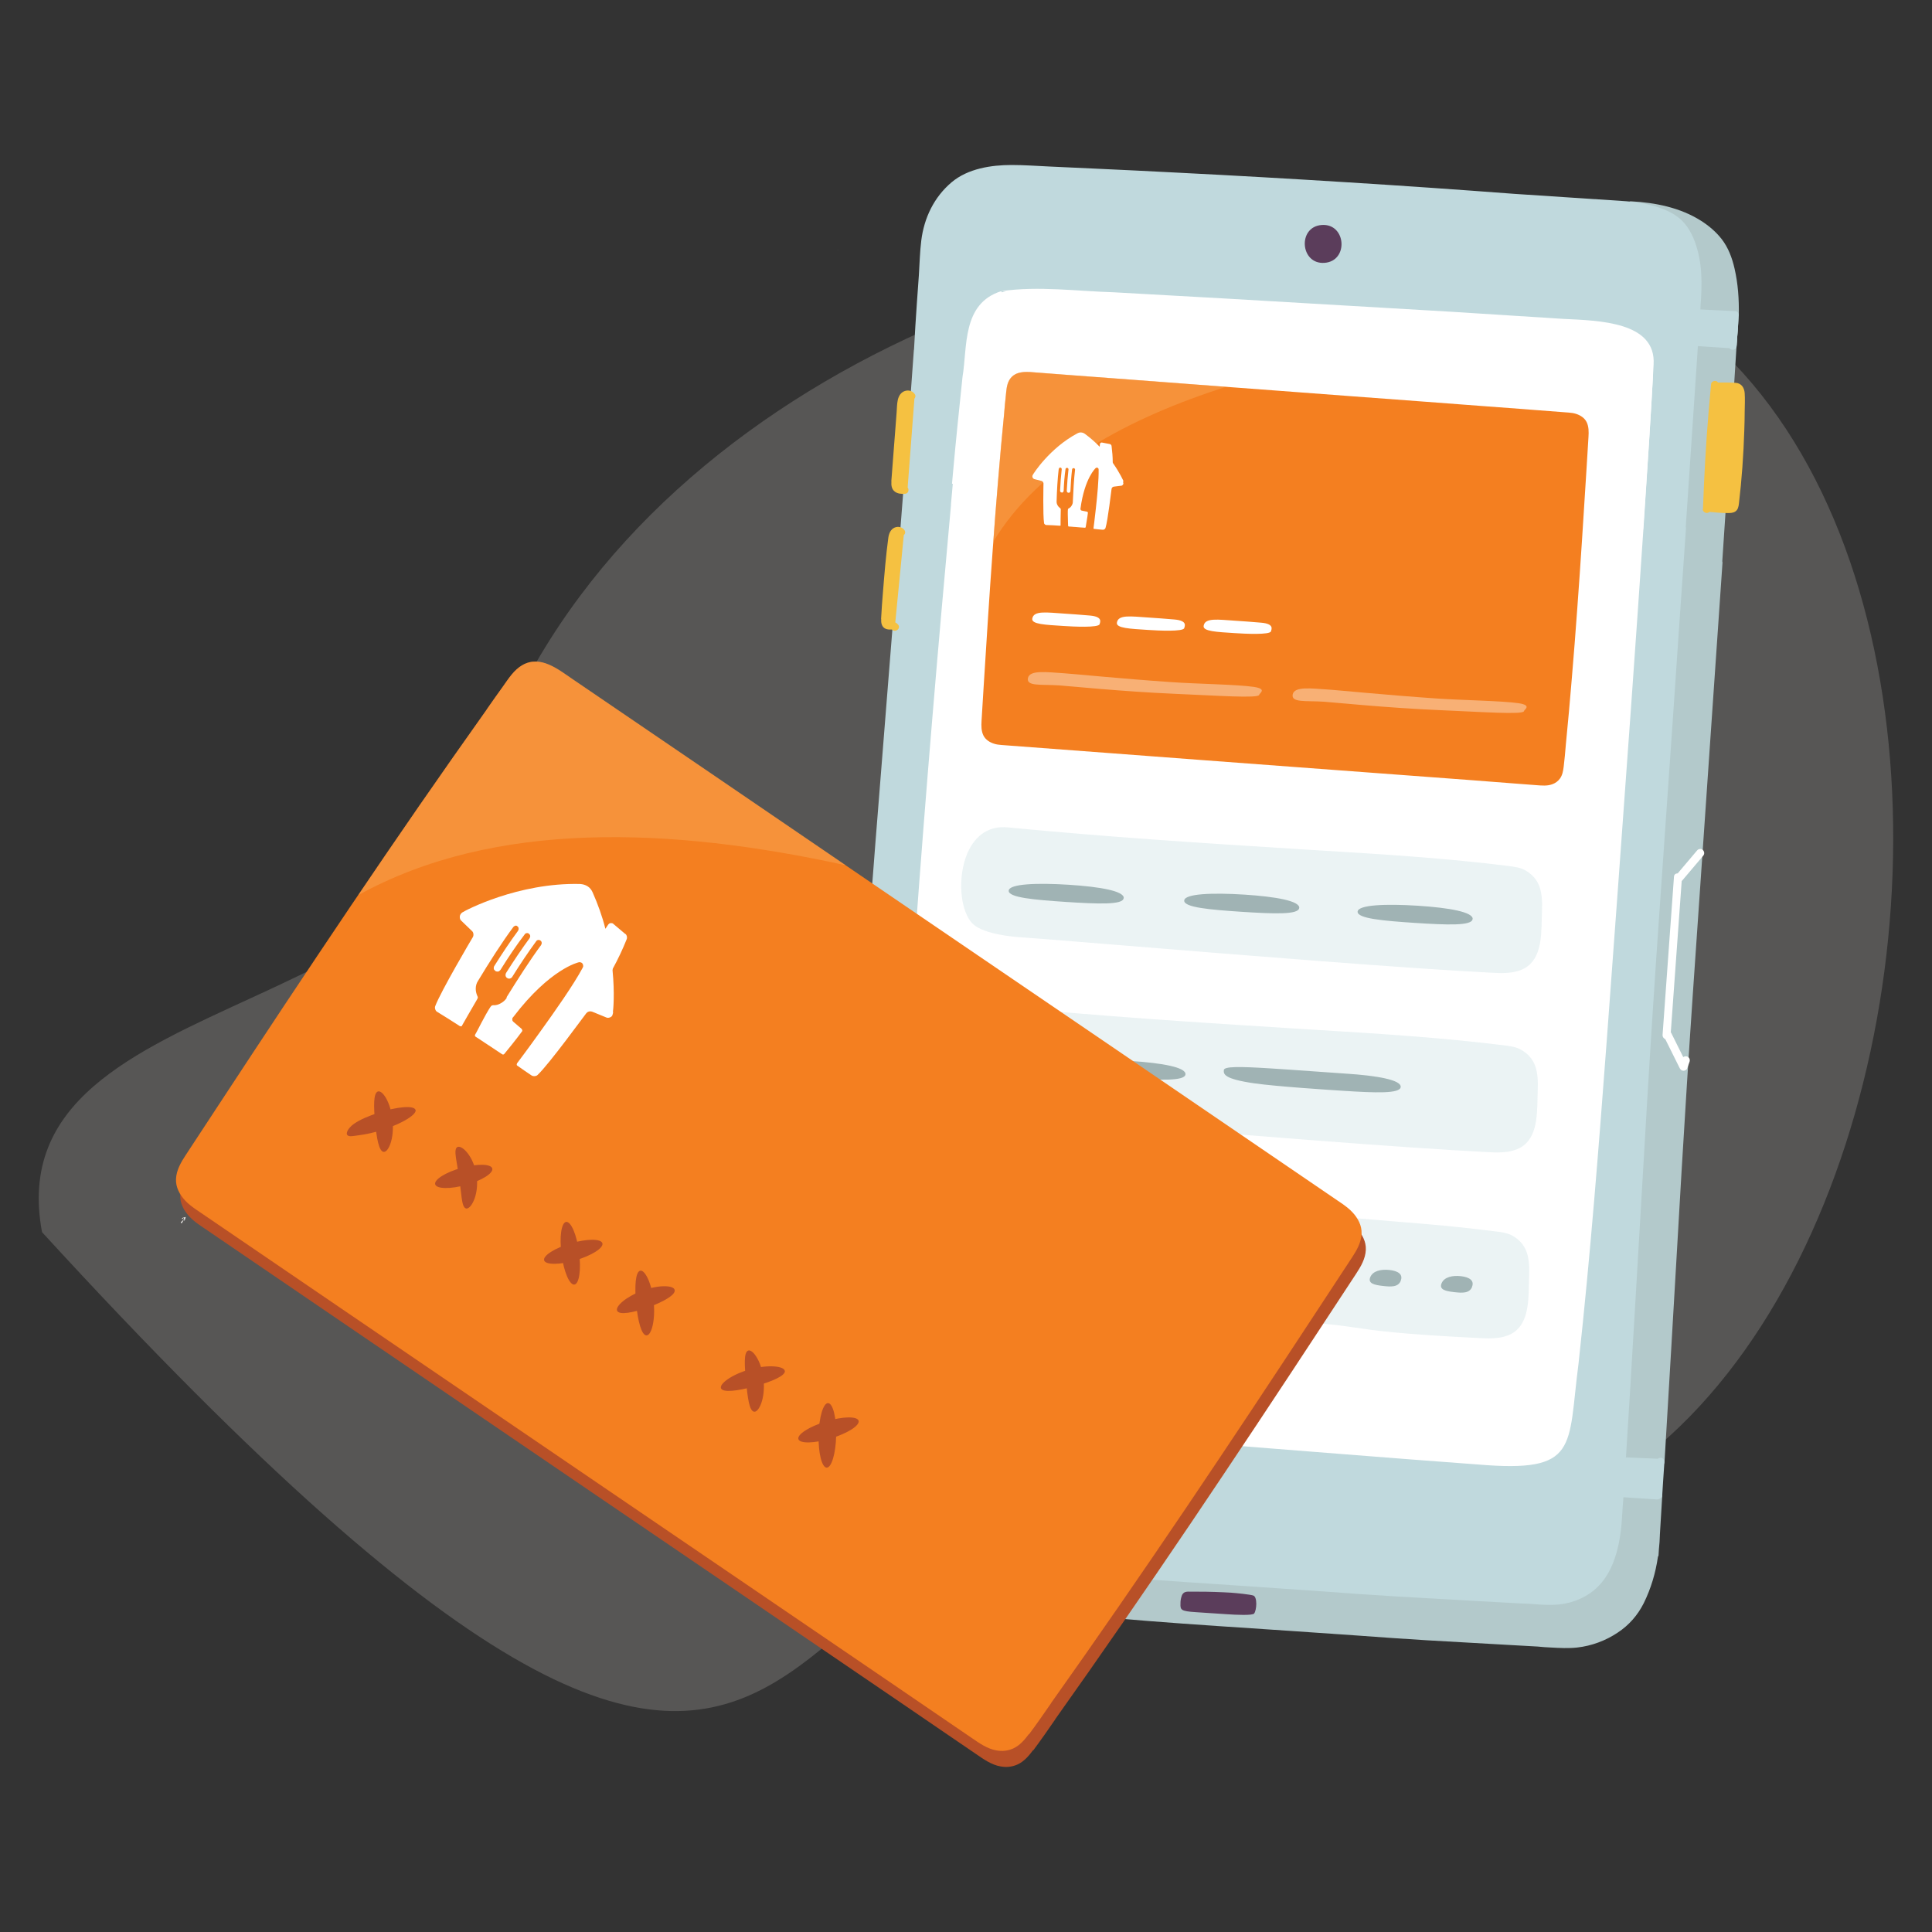 <?xml version="1.0" encoding="UTF-8"?><svg xmlns="http://www.w3.org/2000/svg" viewBox="0 0 200 200"><rect x="0" y="0" width="200" height="200" fill="#333333" stroke="none"/><defs><style>.cls-1{fill:none;}.cls-2{fill:#c0d9dd;}.cls-3{fill:#f47f20;}.cls-4{fill:#c1dade;}.cls-5{fill:#eeece9;}.cls-6{fill:#575655;}.cls-7{fill:#b85027;}.cls-8{fill:#a0b3b4;}.cls-9{fill:#fff;}.cls-10{fill:#e4b241;}.cls-11{opacity:.38;}.cls-12{opacity:.33;}.cls-13{fill:#b88c3b;}.cls-14{fill:#faad5f;opacity:.41;}.cls-15{fill:#f5c141;}.cls-16{fill:#b3c9cb;}.cls-17{fill:#5b3d5b;}</style></defs><g id="BG_x5F_Strong"><path class="cls-6" d="M4.35,127.55c90.62,98.94,68.76,17.54,121.66,27.34,74.9,32.57,97.6-120.97,28.72-129.67-37.87-5.21-85.78,12.9-102.24,49.22-.39,32.74-53.18,26.08-48.14,53.11Z"/></g><g id="Outline"><path class="cls-5" d="M19.06,126.14c-.06.19-.21.23-.33.38.05.49.41-.74.34-.1.09-.16.12-.3.15-.44l-.36.1c-.08.36.19-.17.19.06Z"/><path class="cls-5" d="M19.26,125.98s-.02,0-.02-.02c0,0,0,.01,0,.02h.03s0,0,0,0Z"/><path class="cls-5" d="M23.05,117.75s.01.05.02.07c0-.03,0-.05-.02-.07Z"/><path class="cls-5" d="M166.07,23.62c.16.05.31.09.46.12-.26-.09-.39-.12-.46-.12Z"/><path class="cls-5" d="M158.92,21c-.24,0-.49-.16-.48,0,.09.1.58.15.48,0Z"/><path class="cls-5" d="M161.87,23.5s.02.03.03.05c.04-.03,0-.05-.03-.05Z"/><path class="cls-5" d="M163.46,24.8l.15.16s-.09-.1-.15-.16Z"/><path class="cls-17" d="M117.91,151.38c.18-.48.51-.47,1-.45.12,0,.26,0,.4,0,1.25-.02,3.01.06,3.64.1h.02c.58.04,2.1.19,2.39.31.17.08.28.39.28.84,0,.41-.09.83-.22,1.01-.16.22-1.88.14-2.88.07l-3.17-.21c-1.54-.1-1.59-.24-1.58-.86l.11-.04h0s0,0,0,0l-.11.03h0c0-.33.05-.6.13-.8Z"/><path class="cls-16" d="M90.19,97.13c.49-5.35,2.72-32.02,2.8-33.73.08-1.71,2-27.06,2.19-29.67.18-2.61.52-9.77,1.14-11.08.62-1.31,1.63-3.3,3.15-3.98,1.51-.68,3.63-1.31,8.27-1.09,4.64.21,30.67,1.61,34.62,1.87,3.3.22,19.79,1.42,26.11,1.77.02-.19.17-.39.37-.38h0c2.51.13,5.11.65,7.26,2.02.8.51,1.53,1.13,2.12,1.88.69.89,1.09,1.96,1.34,3.06.36,1.56.47,3.17.44,4.77,0,.35-.22,2.97-.23,3.19-.09,1.33-.16,2.66-.25,3.99-.02.22-.29.36-.48.32,0,0,0,0-.01,0v.05s-1.24-.11-1.24-.11l-.93,12.56,1.28.09c.06-.01.11-.02.16,0,.24.05.34.26.32.48h0c-.11,1.66-.22,3.31-.33,4.97.02.05.03.11.02.18h0c-.41,5.86-.81,11.71-1.21,17.57-.4,5.92-.81,11.84-1.22,17.75-.43,6.2-.86,12.4-1.25,18.61-.39,6.14-.75,12.27-1.1,18.41-.36,6.12-.71,12.23-1.08,18.35-.05.79-.1,1.58-.14,2.37-.02.28-.26.41-.48.41-.04.79-.09,1.74-.14,2.68.02,0,.04,0,.06,0,.24.05.34.26.32.48h0c-.08,1.32-.16,2.64-.24,3.96,0,0,0,.02,0,.03-.01.49-.05.97-.1,1.46-.01.21-.03.42-.04.63,0,.06-.03.11-.06.15-.24,1.67-.72,3.29-1.47,4.81-.63,1.25-1.53,2.28-2.7,3.05-1.24.83-2.69,1.37-4.18,1.54-.9.1-1.82.05-2.72,0-.46-.02-.93-.05-1.39-.1-.95-.05-1.91-.1-2.86-.16-2.87-.16-5.75-.32-8.62-.49-2.39-.14-4.78-.32-7.17-.49-4.76-.34-9.52-.65-14.28-.97-5.03-.34-10.06-.71-15.07-1.23-.19-.02-.37-.04-.55-.06-2.81-.24-5.61-.59-8.41-.85-.44-.04-.88-.08-1.32-.12-.19-.02-.37-.03-.56-.04-.08,0-.17-.01-.25-.02-.03,0-.05,0-.08,0-.01,0-.02,0-.03,0-.02,0-.03,0-.05,0-.01,0-.02,0-.03,0-.03,0-.06,0-.08,0h0c-1.11-.08-2.23-.2-3.34-.33-1.1-.13-2.24-.24-3.31-.55-1.59-.45-3.07-1.26-4.13-2.54-.98-1.19-1.56-2.69-1.82-4.19-.26-1.51-.35-3.05-.44-4.57-.02-.25.17-.39.36-.42.08-3.58.31-10.74.82-20.01.6-10.96,1.75-30.95,2.24-36.29Z"/><path class="cls-15" d="M176.29,52.71c.12-3.35.3-6.7.58-10.04.08-.97.17-1.94.26-2.91.02-.22.28-.36.48-.32.11.02.19.08.24.16.6,0,1.22-.01,1.82.03.6.04.9.5.94,1.07.04.62.01,1.26,0,1.88,0,.65-.02,1.29-.04,1.94-.08,2.55-.26,5.1-.56,7.64-.04.3-.1.61-.37.79-.24.16-.54.16-.81.16-.62,0-1.25-.06-1.87-.12-.06.06-.14.1-.25.11-.2.01-.45-.16-.44-.38h0Z"/><path class="cls-2" d="M175.37,35.05l.2-2.24s-.04,0-.06,0c-.22-.01-.36-.29-.32-.48.05-.24.26-.34.48-.32,1.33.09,2.67.12,4,.2.22.02.36.29.32.48,0,.03-.01.05-.02.07-.01.49-.05.98-.09,1.47-.02.28-.04.56-.06.84,0,.12-.02.24-.03.36,0,.06,0,.11-.01.17,0,0,0,.01,0,.02,0,0,0,0,0,.03,0,0,0,0,0,0,0,0,0,0,0,0,0-.01,0-.03,0-.05,0,0,0,.02,0,.05,0,.03,0,.06,0,.09-.02.11-.08.19-.15.24,0,0,0,0,0,0,0,0-.01,0-.02.01-.05.04-.12.06-.2.07-.03,0-.06,0-.09,0,0,0-.01,0-.02,0-1.32-.09-2.64-.17-3.96-.26-.22-.02-.36-.29-.32-.48.04-.19.19-.27.37-.3Z"/><path class="cls-2" d="M167.71,154.21l.17-2.62c-.11-.06-.19-.15-.2-.3-.01-.2.16-.45.38-.44h0c1.19.04,2.37.12,3.56.16.1-.08.24-.12.35-.1.24.05.33.25.32.47,0,0,0,0,0,.01,0,.03,0,.07,0,.1-.07,1.12-.16,2.24-.22,3.35,0,.14-.12.25-.25.3-.09.06-.21.09-.33.08-1.26-.08-2.53-.17-3.79-.25-.22-.02-.36-.29-.32-.48.04-.18.18-.26.33-.29Z"/><path class="cls-9" d="M174.11,90.91c-.39,5.46-.79,10.91-1.18,16.37-.04.54-.86.37-.82-.16.39-5.46.79-10.91,1.18-16.37.04-.54.86-.37.82.16h0Z"/><path class="cls-9" d="M173.54,90.57c.72-.85,1.43-1.69,2.15-2.54.14-.17.43-.2.59-.04s.19.41.04.59c-.72.85-1.43,1.69-2.15,2.54-.14.17-.43.2-.59.04s-.19-.41-.04-.59h0Z"/><path class="cls-9" d="M173.02,106.96c.55,1.11,1.1,2.21,1.65,3.32l-.77-.04c.08-.22.16-.44.24-.66s.37-.28.56-.19c.22.11.27.35.19.56s-.16.44-.24.66c-.05.15-.25.24-.4.23-.18-.01-.29-.12-.37-.27-.55-1.11-1.1-2.21-1.65-3.32-.1-.2.06-.47.26-.54.24-.08.43.05.54.26h0Z"/><path class="cls-2" d="M168.1,154.41s0,0,0-.01c.01-.17.02-.35.03-.52.43-6.69.83-13.38,1.22-20.07.38-6.53.76-13.06,1.15-19.59.4-6.68.83-13.36,1.3-20.04.46-6.61.92-13.23,1.38-19.85.44-6.54.89-13.07,1.35-19.61h0c0-.07,0-.13-.02-.18.19-2.78.37-5.56.56-8.34.24-3.58.48-7.15.72-10.73.07-.99.13-1.99.2-2.98,0,0,0,0,0,0h0s0,0,0,0c0,0,0-.02,0-.03.15-2.19.33-4.36-.25-6.51-.29-1.1-.77-2.25-1.58-3.07-.62-.63-1.45-1.05-2.27-1.34-1.3-.46-2.65-.66-4.02-.74-3.69-.24-7.38-.49-11.07-.73-5.83-.44-11.67-.85-17.51-1.21-5.75-.36-11.5-.69-17.25-.98-2.93-.15-5.86-.3-8.8-.43-1.52-.07-3.04-.14-4.56-.21-1.31-.06-2.64-.16-3.95-.16-2.13,0-4.53.37-6.21,1.78-1.83,1.54-2.86,3.7-3.15,6.04-.15,1.19-.17,2.4-.25,3.6-.06.93-.13,1.86-.2,2.8-.12,1.62-.21,3.24-.3,4.86-.01.03-.02.07-.02.11-.1,1.34-.2,2.68-.29,4.02-.77,10.51-1.62,21.02-2.46,31.52-.82,10.23-1.64,20.45-2.38,30.68-.74,10.23-1.4,20.47-1.92,30.71-.27,5.23-.43,10.47-.69,15.71-.11,2.21-.33,4.5.14,6.68.4,1.84,1.45,3.33,3.07,4.3,2.83,1.68,6.36,1.47,9.52,1.78,2.45.24,4.89.56,7.34.79.36.04.71.08,1.07.11,4.98.51,9.96.88,14.95,1.22,4.7.32,9.41.62,14.11.96,2.36.17,4.73.35,7.09.49,2.86.17,5.72.33,8.58.49,1.28.07,2.56.14,3.83.21.57.03,1.14.07,1.71.08.86.07,1.74.14,2.6.11,1.49-.05,3-.56,4.16-1.53,1.22-1.02,1.9-2.4,2.32-3.9.36-1.28.51-2.6.58-3.93,0-.09.01-.18.02-.26,0,0,0-.01,0-.02,0-.12.02-.25.02-.37.04-.57.1-1.13.11-1.7Z"/><path class="cls-8" d="M99.96,166.02s.02,0,.03,0c-.03,0-.04,0-.03,0Z"/><polygon class="cls-8" points="179.76 35.77 179.76 35.77 179.76 35.76 179.76 35.77"/><path class="cls-5" d="M86.76,25.92s-.05-.05-.07-.08c.04.03.06.05.07.08Z"/><path class="cls-5" d="M165.02,89.35c-.03-.1-.06-.21-.07-.29.07.14.08.23.07.29Z"/><path class="cls-15" d="M92.27,49.83c.07-.96.15-1.92.22-2.88.07-.95.14-1.89.22-2.84.04-.48.07-.96.11-1.45.03-.41.03-.85.12-1.26.09-.4.31-.78.72-.92.37-.13.8-.03,1.03.31.12.18.08.36-.03.48l-.7,9.19c.17.23.09.64-.28.66-.36.02-.75,0-1.05-.23-.34-.26-.38-.66-.35-1.06Z"/><path class="cls-15" d="M91.21,64.08c.05-.96.12-1.92.2-2.87.15-1.85.3-3.71.55-5.55.06-.42.23-.86.64-1.04.36-.16.8-.07,1.03.26.13.2.07.4-.07.52l-.88,9.03c.12.06.22.14.3.24.31.41-.32.85-.64.5,0,0-.01,0-.03,0-.06,0-.13,0-.19,0-.19,0-.36-.03-.52-.12-.34-.2-.4-.6-.38-.96Z"/><path class="cls-2" d="M179.9,34.03c-.04.62-.08,1.23-.13,1.85,0,.09-.1.21-.17.26-.08.06-.21.09-.31.06-.1-.02-.2-.08-.26-.17-.06-.1-.07-.2-.06-.31.04-.62.08-1.23.13-1.85,0-.09.1-.21.17-.26.08-.06.21-.09.31-.06.1.02.2.08.26.17.06.1.07.2.06.31"/><path class="cls-9" d="M98.44,52.24c.32-3.73.7-7.45,1.07-11.17.54-3.44-.03-8.59,4.09-10.07,0,0,.03.07.06.13h0c.1-.04.25-.07.42-.1-.16-.01-.32-.03-.48-.04,3.87-.66,7.8-.06,11.7.03l11.62.63,23.24,1.34s11.62.74,11.62.74c3.74.17,9.64.25,9.33,5.29-.82,15.22-3.62,52.94-4.77,68.57-.84,11.2-1.71,22.39-2.93,33.56-1.15,8.72.11,11.35-10.45,10.45-18.06-1.32-37.09-3.06-55.18-4.02,0,0-1.45-.08-1.45-.08-3.76.09-4.26-2.84-4.15-5.71,1.13-29.1,3.62-60.55,6.27-89.55Z"/><path class="cls-17" d="M137.11,27.21c-2.52.18-2.81-3.74-.28-3.92,2.53-.18,2.81,3.74.28,3.92"/><path class="cls-9" d="M98.55,50.09c.04-.4.07-.81.11-1.22.29-3.29.64-6.57.98-9.86.52-3.03-.09-7.59,4.01-8.87,0,0,.03.06.06.12h0c.1-.04.25-.06.42-.08-.16-.01-.32-.03-.48-.04,3.86-.55,7.79,0,11.69.12l11.62.65,23.24,1.36s11.62.74,11.62.74c3.74.18,9.64.3,9.36,4.74-.22,4.16-.61,10.24-1.08,17.04l-71.56-4.71Z"/><path class="cls-17" d="M122.32,165.22c.18-.48.51-.47,1-.45.12,0,.26,0,.4,0,1.25-.02,3.01.06,3.64.1h.02c.58.04,2.1.19,2.39.31.17.08.28.39.28.84,0,.41-.09.83-.22,1.01-.16.22-1.88.14-2.88.07l-3.17-.21c-1.54-.1-1.59-.24-1.58-.86l.11-.04h0s0,0,0,0l-.11.03h0c0-.33.05-.6.13-.8Z"/><g id="Layer_7"><path class="cls-3" d="M161.87,79.39c.09-.75.16-1.5.22-2.24,0,0,0-.01,0-.02.23-2.33.44-4.65.63-6.98.2-2.39.39-4.78.56-7.17.17-2.36.34-4.73.49-7.09.15-2.36.3-4.73.45-7.09.07-1.19.15-2.39.22-3.58.03-.52.04-1.06-.2-1.54-.22-.43-.65-.7-1.1-.84-.24-.08-.5-.11-.75-.13-1.09-.08-2.18-.16-3.27-.25-.51-.04-1.02-.08-1.54-.12-1.39-.1-2.78-.21-4.16-.31-2.03-.15-4.06-.31-6.09-.46-2.46-.18-4.92-.37-7.39-.55-2.66-.2-5.33-.4-7.99-.6-2.63-.2-5.26-.4-7.89-.59-2.38-.18-4.77-.36-7.15-.54-1.92-.14-3.84-.29-5.76-.43l-3.67-.28c-1.04-.08-2.36-.3-2.99.76-.29.5-.31,1.1-.37,1.67-.06.56-.12,1.12-.16,1.68,0,0,0,.02,0,.02-.23,2.32-.44,4.65-.63,6.97-.2,2.39-.39,4.78-.56,7.17-.17,2.36-.34,4.73-.49,7.09-.15,2.36-.3,4.73-.45,7.09-.07,1.19-.15,2.39-.22,3.58-.03.52-.04,1.06.2,1.54.22.43.65.7,1.1.84.24.08.5.11.75.13,3.73.28,7.46.56,11.19.84,3.05.23,6.11.46,9.16.69,2.81.21,5.62.42,8.42.63,3,.22,6,.45,8.99.67,3.62.27,7.24.54,10.87.81.52.04,1.04.08,1.55.12,1.08.08,2.16.17,3.24.25.66.05,1.31.1,1.97.15.54.04,1.1.1,1.63-.09.33-.12.6-.31.81-.6.25-.35.33-.79.38-1.21h0Z"/></g><g id="Layer_16"><path class="cls-10" d="M118.55,40.47s0,0,0,0h0Z"/><path class="cls-10" d="M118.54,40.47h.01s-.01,0-.01,0Z"/><path class="cls-10" d="M118.46,40.47h.07s-.04,0-.07,0Z"/><path class="cls-10" d="M118.52,40.47h.01s-.01,0-.01,0Z"/><path class="cls-1" d="M162.39,42.7c.25.03.51.06.75.13.45.14.88.4,1.1.84.24.48.23,1.02.2,1.54-.04.61-.07,1.22-.11,1.82.08.06.15.1.19.12.1.06.18-.8.24-1.49.07-.69.88-2,.05-2.64-.84-.64-4.14-.89-4.14-.89.1.11.23.29.34.47.46.04.93.07,1.39.1h0Z"/></g><path class="cls-14" d="M126.94,40.04c-.96-.07-1.93-.14-2.89-.22-2.38-.18-4.77-.36-7.15-.54-1.92-.14-3.84-.29-5.76-.43l-3.67-.28c-1.04-.08-2.36-.3-2.99.76-.29.5-.31,1.1-.37,1.67-.06.56-.12,1.12-.16,1.68,0,0,0,.02,0,.02-.23,2.32-.44,4.65-.63,6.97-.18,2.13-.35,4.27-.5,6.41,4.78-7.93,14.04-12.82,24.13-16.05Z"/><path class="cls-9" d="M116.31,49.83c-.03-.08-.38-.87-1.09-1.88l-.03-.08c0-.56-.05-1.12-.12-1.69,0-.06-.04-.11-.07-.15-.05-.04-.09-.07-.15-.07l-.79-.15s-.01,0-.02,0c-.05,0-.09.02-.12.05s-.05.07-.06.12l-.02.27h0c-.47-.49-.98-.93-1.52-1.33-.11-.08-.24-.14-.39-.15s-.27.02-.4.09c-2.86,1.52-4.57,4.18-4.63,4.33-.02.04-.03.08-.03.12,0,.06.01.12.05.17s.08.09.13.11l.78.2c.05.01.1.06.13.09s.05.09.06.15c0,.14-.07,3.29.06,4.11,0,.06.04.11.09.15s.1.07.16.06h0c.46.01.89.04,1.35.07h.03s.01,0,.03,0h.03s0-.03.02-.03,0-.02,0-.03h0c0-.28,0-.91.02-1.57,0-.01,0-.03,0-.05,0-.03,0-.06-.01-.07-.01-.03-.03-.05-.05-.06-.11-.08-.21-.19-.28-.32s-.1-.26-.09-.4c.03-1.11.1-2.38.22-3.36,0-.03.03-.08.06-.1.04-.03.08-.04.11-.03.03,0,.08.02.1.06.03.04.04.08.04.11h0c-.08.67-.14,1.46-.17,2.23,0,.03,0,.05.01.07s.02.04.04.06.03.04.06.04.05.01.07.02.05,0,.07-.01.04-.02.06-.04.03-.04.04-.06.01-.05.02-.07c.03-.78.09-1.57.19-2.23,0-.05.02-.08.05-.11s.08-.04.11-.04.08.02.11.05.04.08.04.11h0c-.08.67-.14,1.46-.18,2.22,0,.05.02.1.05.14s.09.06.13.06c.05,0,.11,0,.14-.05.04-.03.06-.09.06-.13.03-.78.09-1.57.17-2.22,0-.05.02-.08.05-.11s.08-.04.11-.04c.05,0,.08.02.11.05s.04.08.04.11h0c-.12.98-.18,2.21-.23,3.29h0s0,.03,0,.03h0c0,.16-.05.28-.13.41s-.17.22-.3.28c-.03.01-.04.03-.06.05,0,.02-.02.04-.02.07,0,0-.03.17,0,.97,0,.36.02.6.02.71l.02.05s.04.02.06.03h.08c.16,0,.31.03.48.04h.06s.59.05.59.05l.45.03s.05,0,.05-.02c.01,0,.02-.02.03-.04.17-.95.23-1.49.23-1.49,0-.02,0-.05-.03-.07s-.04-.03-.06-.04l-.54-.11s-.07-.02-.09-.04-.04-.06-.05-.09,0-.06,0-.08c.43-3.18,1.57-4.19,1.57-4.19,0-.02.04-.03.05-.03.03-.01.07-.03.1-.02s.07.02.09.04.05.04.06.09c.01.03,0,.05.01.07.02,1.01-.14,2.71-.29,4.05-.12,1.12-.24,2.01-.24,2.01v.03s.02.01.02.03,0,.01.02.02h.02c.29.04.6.06.9.09h0c.06,0,.12-.01.17-.05.05-.03.09-.08.11-.13.25-.8.6-3.93.63-4.06.01-.05.04-.11.07-.14.03-.04.09-.06.14-.08l.8-.1c.06,0,.11-.04.15-.09s.07-.1.06-.16c-.01-.07-.03-.11-.04-.16h0Z"/><g class="cls-12"><path class="cls-4" d="M157.9,90.1c-.51-.29-1.06-.36-1.56-.43-6.48-.82-13.1-1.23-19.51-1.62l-1.77-.11c-11.06-.69-20.34-1.29-30.76-2.29-1.83-.18-3.28.74-4.11,2.57-1.11,2.46-.84,6.15.55,7.45h0c1.18,1.1,4.53,1.33,4.67,1.34,1.66.11,5.83.45,11.12.88,11.54.94,28.98,2.36,37.98,2.81.29.01.61.03.94.03.67,0,1.38-.07,2.05-.34,2-.82,2.06-3.24,2.1-5.18,0-.28.01-.55.02-.81.09-2.05-.17-3.41-1.73-4.31Z"/><path class="cls-4" d="M157.46,108.67c-.51-.29-1.06-.36-1.56-.43-6.48-.82-13.11-1.23-19.51-1.62l-1.77-.11c-11.06-.69-20.34-1.29-30.76-2.29-1.83-.18-3.28.74-4.11,2.57-1.11,2.46-.84,6.15.55,7.45,1.18,1.1,4.53,1.33,4.67,1.34,1.66.11,5.83.45,11.12.88,11.54.94,28.98,2.36,37.98,2.81.31.02.63.03.96.03.67,0,1.36-.07,2.03-.34,2-.82,2.06-3.24,2.1-5.18,0-.28.01-.55.02-.81.09-2.05-.17-3.41-1.73-4.31Z"/><path class="cls-4" d="M123.87,125.11c-.51-.29-1.06-.36-1.56-.43-4.17-.53-6.75-.74-10.33-1.03-2.49-.2-5.47-.45-9.82-.87-1.83-.18-3.28.74-4.11,2.57-1.11,2.46-.84,6.15.55,7.45h0c1.18,1.1,4.53,1.33,4.67,1.34,1.94.13,3,.28,4.23.46,2.1.31,4.7.69,12.98,1.1.29.01.61.03.94.03.67,0,1.39-.07,2.05-.34,2-.82,2.06-3.24,2.1-5.18,0-.28.01-.55.02-.81.09-2.05-.17-3.41-1.73-4.31Z"/><path class="cls-4" d="M156.58,127.93c-.51-.29-1.09-.37-1.56-.43-4.17-.53-6.75-.74-10.33-1.03-2.49-.2-5.48-.45-9.83-.87-1.85-.19-3.28.74-4.11,2.57-1.11,2.46-.84,6.15.55,7.45,1.18,1.1,4.53,1.33,4.67,1.34,1.94.13,3,.28,4.23.46,2.1.31,4.7.69,12.98,1.1.29.01.61.03.94.03.67,0,1.39-.07,2.05-.34,2-.82,2.06-3.24,2.1-5.18,0-.28.01-.55.02-.81.09-2.05-.17-3.41-1.73-4.31Z"/></g><path class="cls-8" d="M116.33,92.97c.05-.72-2.4-1.17-5.69-1.38-3.29-.21-6.17-.1-6.22.61-.05.72,2.66.95,5.95,1.17,3.29.21,5.9.32,5.95-.4Z"/><path class="cls-8" d="M134.5,93.99c.05-.72-2.4-1.17-5.69-1.38-3.29-.21-6.17-.1-6.22.61-.05.72,2.66.95,5.95,1.17,3.29.21,5.9.32,5.95-.4Z"/><path class="cls-8" d="M152.45,95.14c.05-.72-2.4-1.17-5.69-1.38-3.29-.21-6.17-.1-6.22.61-.05.72,2.66.95,5.95,1.17,3.29.21,5.9.32,5.95-.4Z"/><g class="cls-11"><path class="cls-9" d="M130.34,71.94c.04-.19.87-.61-.52-.83-1.73-.26-5.97-.31-8.62-.5-5.21-.36-10.06-.85-11-.91-1.86-.12-3.62-.37-3.79.5-.17.87,1.36.63,3.22.75,1.03.07,6.57.64,11.92.87,4.33.18,8.72.5,8.8.11Z"/></g><path class="cls-9" d="M113.83,64.62c.04-.19.39-.78-1.01-.9-1.22-.1-1.7-.14-2.64-.2-1.86-.12-3.19-.34-3.32.53-.09.57,1.36.63,3.22.75,1.03.07,3.67.2,3.75-.19Z"/><path class="cls-9" d="M122.59,65.03c.04-.19.39-.78-1.01-.9-1.22-.1-1.7-.14-2.64-.2-1.86-.12-3.19-.34-3.32.53-.09.57,1.36.63,3.22.75,1.03.07,3.67.2,3.75-.19Z"/><path class="cls-9" d="M131.57,65.36c.04-.19.39-.78-1.01-.9-1.22-.1-1.7-.14-2.64-.2-1.86-.12-3.19-.34-3.32.53-.09.57,1.36.63,3.22.75,1.03.07,3.67.2,3.75-.19Z"/><g class="cls-11"><path class="cls-9" d="M157.75,73.63c.04-.19.87-.61-.52-.83-1.73-.26-5.97-.31-8.62-.5-5.21-.36-10.06-.85-11-.91-1.86-.12-3.62-.37-3.79.5-.17.87,1.36.63,3.22.75,1.03.07,6.57.64,11.92.87,4.33.18,8.72.5,8.8.11Z"/></g><path class="cls-8" d="M137.74,132.07c.27-.66-.27-1.01-1.14-1.11-.87-.1-1.74.08-2.01.74-.27.66.43.81,1.3.91.87.1,1.59.13,1.86-.54Z"/><path class="cls-8" d="M121.64,130.44c.12-.71-1.06-1.07-2.71-1.16-1.65-.09-3.14.11-3.26.82-.12.71,1.23.85,2.88.94,1.65.09,2.97.11,3.09-.6Z"/><path class="cls-8" d="M107.39,128.56c.12-.71-1.06-1.07-2.71-1.16-1.65-.09-3.14.11-3.26.82-.12.71,1.23.85,2.88.94,1.65.09,2.97.11,3.09-.6Z"/><path class="cls-8" d="M145,132.58c.27-.66-.27-1.01-1.14-1.11-.87-.1-1.74.08-2.01.74-.27.66.43.81,1.3.91s1.59.13,1.86-.54Z"/><path class="cls-8" d="M152.38,133.22c.27-.66-.27-1.01-1.14-1.11-.87-.1-1.74.08-2.01.74-.27.66.43.81,1.3.91s1.59.13,1.86-.54Z"/><path class="cls-8" d="M122.72,111.21c.05-.72-2.4-1.17-5.69-1.38-1.43-.09-5.36-.39-7.8-.54-3.19-.2-4.8-.22-4.82.18-.03.41-.02.91,3.18,1.37,2.34.33,7.79.68,9.18.77,3.29.21,5.9.32,5.95-.4Z"/><path class="cls-8" d="M145,112.52c.05-.72-2.4-1.17-5.69-1.38-1.43-.09-5.36-.39-7.8-.54-3.19-.2-4.8-.22-4.82.18-.03.41-.02.91,3.18,1.37,2.34.33,7.79.68,9.18.77,3.29.21,5.9.32,5.95-.4Z"/><path class="cls-8" d="M114.77,125.36c-.4-.33-1.08.31-2.57,2.14-1.49,1.83-4.42,5.24-4.02,5.57.4.33,1.93-.9,3.43-2.73,1.49-1.83,3.57-4.65,3.17-4.98Z"/><g id="Layer_10"><path class="cls-7" d="M106.96,181.2c.78-1.05,1.53-2.12,2.27-3.2,0,0,.01-.02.01-.03,2.35-3.31,4.68-6.64,6.99-9.98,2.37-3.43,4.72-6.87,7.05-10.32,2.3-3.41,4.59-6.84,6.87-10.27,2.28-3.43,4.54-6.87,6.8-10.31,1.14-1.74,2.28-3.47,3.42-5.21.5-.76.98-1.57,1.02-2.5.04-.85-.38-1.62-.94-2.22-.3-.33-.66-.6-1.02-.86-1.58-1.08-3.17-2.16-4.75-3.24-.74-.51-1.49-1.01-2.23-1.52-2.01-1.37-4.03-2.74-6.04-4.12-2.95-2.01-5.89-4.02-8.84-6.03-3.57-2.43-7.15-4.87-10.72-7.3-3.87-2.63-7.73-5.27-11.6-7.9-3.82-2.6-7.64-5.2-11.46-7.81-3.46-2.36-6.92-4.72-10.38-7.08-2.79-1.9-5.58-3.8-8.37-5.7l-5.33-3.63c-1.5-1.02-3.32-2.52-5.19-1.46-.88.5-1.43,1.39-2,2.19-.57.8-1.14,1.59-1.69,2.39,0,.01-.01.02-.02.04-2.35,3.31-4.68,6.63-6.99,9.97-2.37,3.43-4.72,6.87-7.05,10.32-2.3,3.41-4.59,6.84-6.87,10.27-2.28,3.43-4.54,6.87-6.8,10.31-1.14,1.74-2.28,3.47-3.42,5.21-.5.76-.98,1.57-1.02,2.5-.04.85.38,1.62.94,2.22.3.33.66.6,1.02.86,5.41,3.69,10.83,7.38,16.24,11.07,4.43,3.02,8.86,6.04,13.29,9.05,4.08,2.78,8.15,5.55,12.23,8.33,4.35,2.96,8.71,5.93,13.06,8.89,5.26,3.58,10.51,7.16,15.77,10.74.75.51,1.5,1.02,2.26,1.54,1.57,1.07,3.13,2.14,4.7,3.21.95.65,1.9,1.3,2.86,1.95.79.54,1.59,1.12,2.55,1.29.6.11,1.19.05,1.75-.2.68-.31,1.18-.9,1.62-1.49h0Z"/><path class="cls-13" d="M54.16,72.07c.65-1.01,1.83-1.58,3.03-1.33,1.07.22,1.62,1.16,2.6,1.52.7.25.97-.86.28-1.11-.69-.25-1.16-.98-1.86-1.28-.6-.25-1.24-.37-1.89-.33-1.33.09-2.46.87-3.17,1.97-.4.62.61,1.18,1.01.56h0Z"/></g><g id="Layer_7-2"><path class="cls-3" d="M106.52,179.54c.78-1.05,1.53-2.12,2.27-3.2,0,0,.01-.02.01-.03,2.35-3.31,4.68-6.64,6.99-9.98,2.37-3.43,4.72-6.87,7.05-10.32,2.3-3.41,4.59-6.84,6.87-10.27,2.28-3.43,4.54-6.87,6.8-10.31,1.14-1.74,2.28-3.47,3.42-5.21.5-.76.98-1.57,1.02-2.5.04-.85-.38-1.62-.94-2.22-.3-.33-.66-.6-1.02-.86-1.58-1.08-3.17-2.16-4.75-3.24-.74-.51-1.49-1.01-2.23-1.52-2.01-1.37-4.03-2.74-6.04-4.12-2.95-2.01-5.89-4.02-8.84-6.03-3.57-2.43-7.15-4.87-10.72-7.3-3.87-2.63-7.73-5.27-11.6-7.9-3.82-2.6-7.64-5.2-11.46-7.81-3.46-2.36-6.92-4.72-10.38-7.08-2.79-1.9-5.58-3.8-8.37-5.7l-5.33-3.63c-1.5-1.02-3.32-2.52-5.19-1.46-.88.5-1.43,1.39-2,2.19-.57.8-1.14,1.59-1.69,2.39,0,.01-.01.02-.02.04-2.35,3.31-4.68,6.63-6.99,9.97-2.37,3.43-4.72,6.87-7.05,10.32-2.3,3.41-4.59,6.84-6.87,10.27-2.28,3.43-4.54,6.87-6.8,10.31-1.14,1.74-2.28,3.47-3.42,5.21-.5.76-.98,1.57-1.02,2.5-.04.85.38,1.62.94,2.22.3.33.66.6,1.02.86,5.41,3.69,10.83,7.38,16.24,11.07,4.43,3.02,8.86,6.04,13.29,9.05,4.08,2.78,8.15,5.55,12.23,8.33,4.35,2.96,8.71,5.93,13.06,8.89,5.26,3.58,10.51,7.16,15.77,10.74.75.51,1.5,1.02,2.26,1.54,1.57,1.07,3.13,2.14,4.7,3.21.95.65,1.9,1.3,2.86,1.95.79.54,1.59,1.12,2.55,1.29.6.11,1.19.05,1.75-.2.68-.31,1.18-.9,1.62-1.49h0Z"/></g><g id="Layer_16-2"><path class="cls-1" d="M50.39,73.43c.55-.81,1.12-1.6,1.69-2.39.57-.8,1.12-1.69,2-2.19,1.87-1.06,3.69.44,5.19,1.46l5.33,3.63c2.79,1.9,5.58,3.8,8.37,5.7,3.46,2.36,6.92,4.72,10.38,7.08,1.18.8,2.36,1.61,3.54,2.42.22-.01.4-.03.49-.01.2.04-24.84-19.39-28.14-20.81-3.3-1.43-3.05-3.5-5.8-.7-2.75,2.8-9.53,15.05-10.06,15.83,2.31-3.34,4.63-6.66,6.99-9.97,0-.01.01-.02.02-.04h0Z"/><path class="cls-10" d="M74.45,82.88s0,0,0,0h0Z"/><path class="cls-10" d="M74.43,82.87h.02s-.02,0-.02,0Z"/><path class="cls-10" d="M74.31,82.79l.1.07s-.06-.04-.1-.07Z"/><path class="cls-10" d="M74.41,82.85h.02s-.02,0-.02,0Z"/><path class="cls-1" d="M139,124.63c.36.26.72.53,1.02.86.56.6.98,1.38.94,2.22-.05.93-.52,1.74-1.02,2.5-.58.89-1.16,1.77-1.74,2.66.08.16.15.29.18.34.11.18.96-1.05,1.66-2.04.7-.99,3.07-2.25,2.35-3.94-.72-1.69-5.51-4.97-5.51-4.97.06.26.1.63.11,1,.67.46,1.35.92,2.02,1.37h0Z"/></g><path class="cls-7" d="M43.01,114.89c-.16-.48-1.89-.34-3.87.31-1,.34-1.84.68-2.5,1.14-.32.23-.55.49-.66.71-.11.22-.1.39-.01.47.19.18.58.08,1.19,0,.6-.08,1.57-.26,2.55-.59,1.98-.65,3.46-1.57,3.31-2.05Z"/><path class="cls-7" d="M39.71,119.24c.25.03.52-.3.72-.89.2-.59.3-1.43.21-2.35-.09-.92-.35-1.73-.65-2.27-.3-.54-.63-.82-.87-.74-.48.16-.44,1.56-.29,3.19.16,1.62.38,3,.89,3.07Z"/><path class="cls-7" d="M50.96,120.96c-.14-.49-1.57-.51-3.2-.06-1.63.45-2.84,1.22-2.71,1.7.14.49,1.57.51,3.2.06,1.63-.45,2.84-1.22,2.71-1.7Z"/><path class="cls-7" d="M48.22,125.1c.24.07.58-.23.84-.85.26-.61.42-1.54.28-2.55-.14-1.01-.55-1.86-.97-2.37-.42-.52-.83-.71-1.04-.58-.22.14-.21.56-.13,1.12.09.55.21,1.28.34,2.09.1.81.19,1.55.26,2.1.08.56.19.97.44,1.04Z"/><path class="cls-7" d="M62.36,128.7c-.14-.48-1.61-.48-3.27.01-1.66.49-2.9,1.28-2.76,1.76.14.48,1.61.48,3.27-.01,1.66-.49,2.9-1.28,2.76-1.76Z"/><path class="cls-7" d="M59.46,132.98c.5-.07.72-1.57.48-3.36-.23-1.79-.83-3.19-1.33-3.13-.5.07-.72,1.57-.48,3.36.23,1.79.83,3.19,1.33,3.13Z"/><path class="cls-7" d="M69.84,133.53c-.11-.49-1.64-.55-3.34.08-1.7.62-2.84,1.64-2.61,2.09.23.45,1.64.2,3.23-.37,1.59-.58,2.84-1.3,2.72-1.79Z"/><path class="cls-7" d="M66.93,138.24c.5,0,.93-1.54.74-3.45-.18-1.91-.9-3.35-1.39-3.25-.5.1-.6,1.62-.43,3.42.18,1.8.56,3.27,1.07,3.28Z"/><path class="cls-7" d="M81.24,141.91c-.07-.49-1.7-.68-3.59-.16-1.89.52-3.21,1.51-3.01,1.97.2.47,1.73.27,3.5-.21,1.77-.49,3.18-1.1,3.11-1.6Z"/><path class="cls-7" d="M78.06,146.14c.25.04.53-.29.75-.89.21-.59.33-1.46.24-2.4-.09-.94-.37-1.77-.7-2.31-.32-.55-.67-.81-.9-.73-.48.19-.37,1.58-.22,3.22.17,1.63.32,3.02.83,3.11Z"/><path class="cls-7" d="M88.88,147.07c-.15-.48-1.66-.45-3.38.08-1.72.53-3,1.34-2.85,1.83.15.48,1.66.45,3.38-.08,1.72-.53,3-1.34,2.85-1.83Z"/><path class="cls-7" d="M85.58,151.93c.5.01.94-1.48.98-3.32.04-1.85-.34-3.35-.84-3.36-.5-.01-.94,1.48-.98,3.32-.04,1.85.34,3.35.84,3.36Z"/><path class="cls-14" d="M87.55,89.57c-1.4-.95-2.79-1.9-4.19-2.86-3.46-2.36-6.92-4.72-10.38-7.08-2.79-1.9-5.58-3.8-8.37-5.7l-5.33-3.63c-1.5-1.02-3.32-2.52-5.19-1.46-.88.5-1.43,1.39-2,2.19-.57.8-1.14,1.59-1.69,2.39,0,.01-.01.02-.02.04-2.35,3.31-4.68,6.63-6.99,9.97-2.12,3.06-4.21,6.14-6.3,9.23,14.1-7.79,32.36-7.06,50.46-3.09Z"/><path class="cls-9" d="M63.45,104.74c.03-.17.2-1.87-.04-4.3l.03-.17c.53-.97,1.01-1.98,1.43-3.03.05-.11.04-.23.02-.32-.04-.12-.08-.22-.19-.26l-1.22-1.03s-.03,0-.02-.03c-.08-.04-.17-.05-.26-.04s-.16.06-.23.14l-.3.45h0c-.33-1.31-.78-2.55-1.32-3.77-.11-.25-.28-.48-.52-.63s-.49-.22-.78-.24c-6.41-.16-11.94,2.76-12.2,2.95-.07.05-.13.1-.17.18-.07.11-.09.22-.08.34s.05.24.13.31l1.15,1.11c.08.07.12.19.13.28s0,.2-.05.31c-.15.24-3.31,5.6-3.9,7.15-.05.11-.04.23,0,.35s.11.22.22.27h0c.78.47,1.49.93,2.27,1.43l.05.04h.06s.06.02.06.02c.03,0,.03-.02.06-.02s.03-.02.04-.05h0c.28-.48.88-1.56,1.55-2.69,0-.03.04-.05.04-.08.04-.05.05-.11.05-.14,0-.06-.01-.12-.04-.15-.11-.25-.18-.52-.17-.81s.08-.54.24-.78c1.13-1.87,2.48-4,3.66-5.58.04-.05.13-.1.19-.12.09-.02.18,0,.22.06.05.04.13.11.12.19.02.09,0,.18-.04.23v.03c-.78,1.05-1.65,2.35-2.47,3.66-.04.05-.04.08-.05.14s-.01.09,0,.15.02.09.07.13.08.07.1.1.08.04.14.05.09.01.15,0,.09-.04.13-.07.07-.08.1-.1c.81-1.31,1.69-2.61,2.49-3.65.04-.08.11-.13.2-.15s.18,0,.23.04.13.11.15.2,0,.18-.04.23v.03c-.78,1.05-1.65,2.35-2.46,3.63-.04.08-.06.2-.04.29s.09.19.17.23c.08.04.19.09.29.04.09-.02.19-.09.23-.17.81-1.31,1.69-2.61,2.46-3.66.04-.08.11-.13.2-.15s.18,0,.23.04c.08.04.13.11.15.2s0,.18-.04.23v.03c-1.15,1.55-2.46,3.6-3.58,5.41v.03s0,.03,0,.03v.03c-.16.24-.36.41-.61.55s-.5.22-.79.2c-.06,0-.09.02-.15.04-.03.02-.07.05-.1.1,0,0-.22.26-.96,1.67-.33.62-.54,1.06-.66,1.24l-.02.11s.05.07.07.1l.13.08c.27.16.5.34.8.53l.11.07.98.65.74.49s.08.04.11.02c.03,0,.06-.02.09-.04,1.22-1.48,1.85-2.35,1.85-2.35.03-.02.04-.08.02-.14s-.04-.09-.07-.13l-.83-.71c-.05-.04-.1-.1-.12-.16s0-.15,0-.2.05-.11.08-.13c3.84-5.05,6.78-5.68,6.78-5.68.03-.02.09-.02.12-.01.06,0,.14.02.2.06s.1.1.12.16.04.12.03.21c0,.06-.04.08-.05.14-.94,1.76-2.89,4.53-4.44,6.68-1.3,1.82-2.37,3.23-2.37,3.23v.06s-.01.03-.02.06,0,.03.02.06l.02.03c.47.34.98.68,1.48,1.02h0c.11.07.22.09.34.08.12-.01.24-.05.31-.13,1.2-1.13,4.86-6.18,5.04-6.39.07-.08.17-.15.26-.16.09-.04.21-.03.32,0l1.49.61c.11.05.23.04.35,0s.22-.11.27-.22c.05-.14.06-.22.08-.31h0Z"/></g></svg>